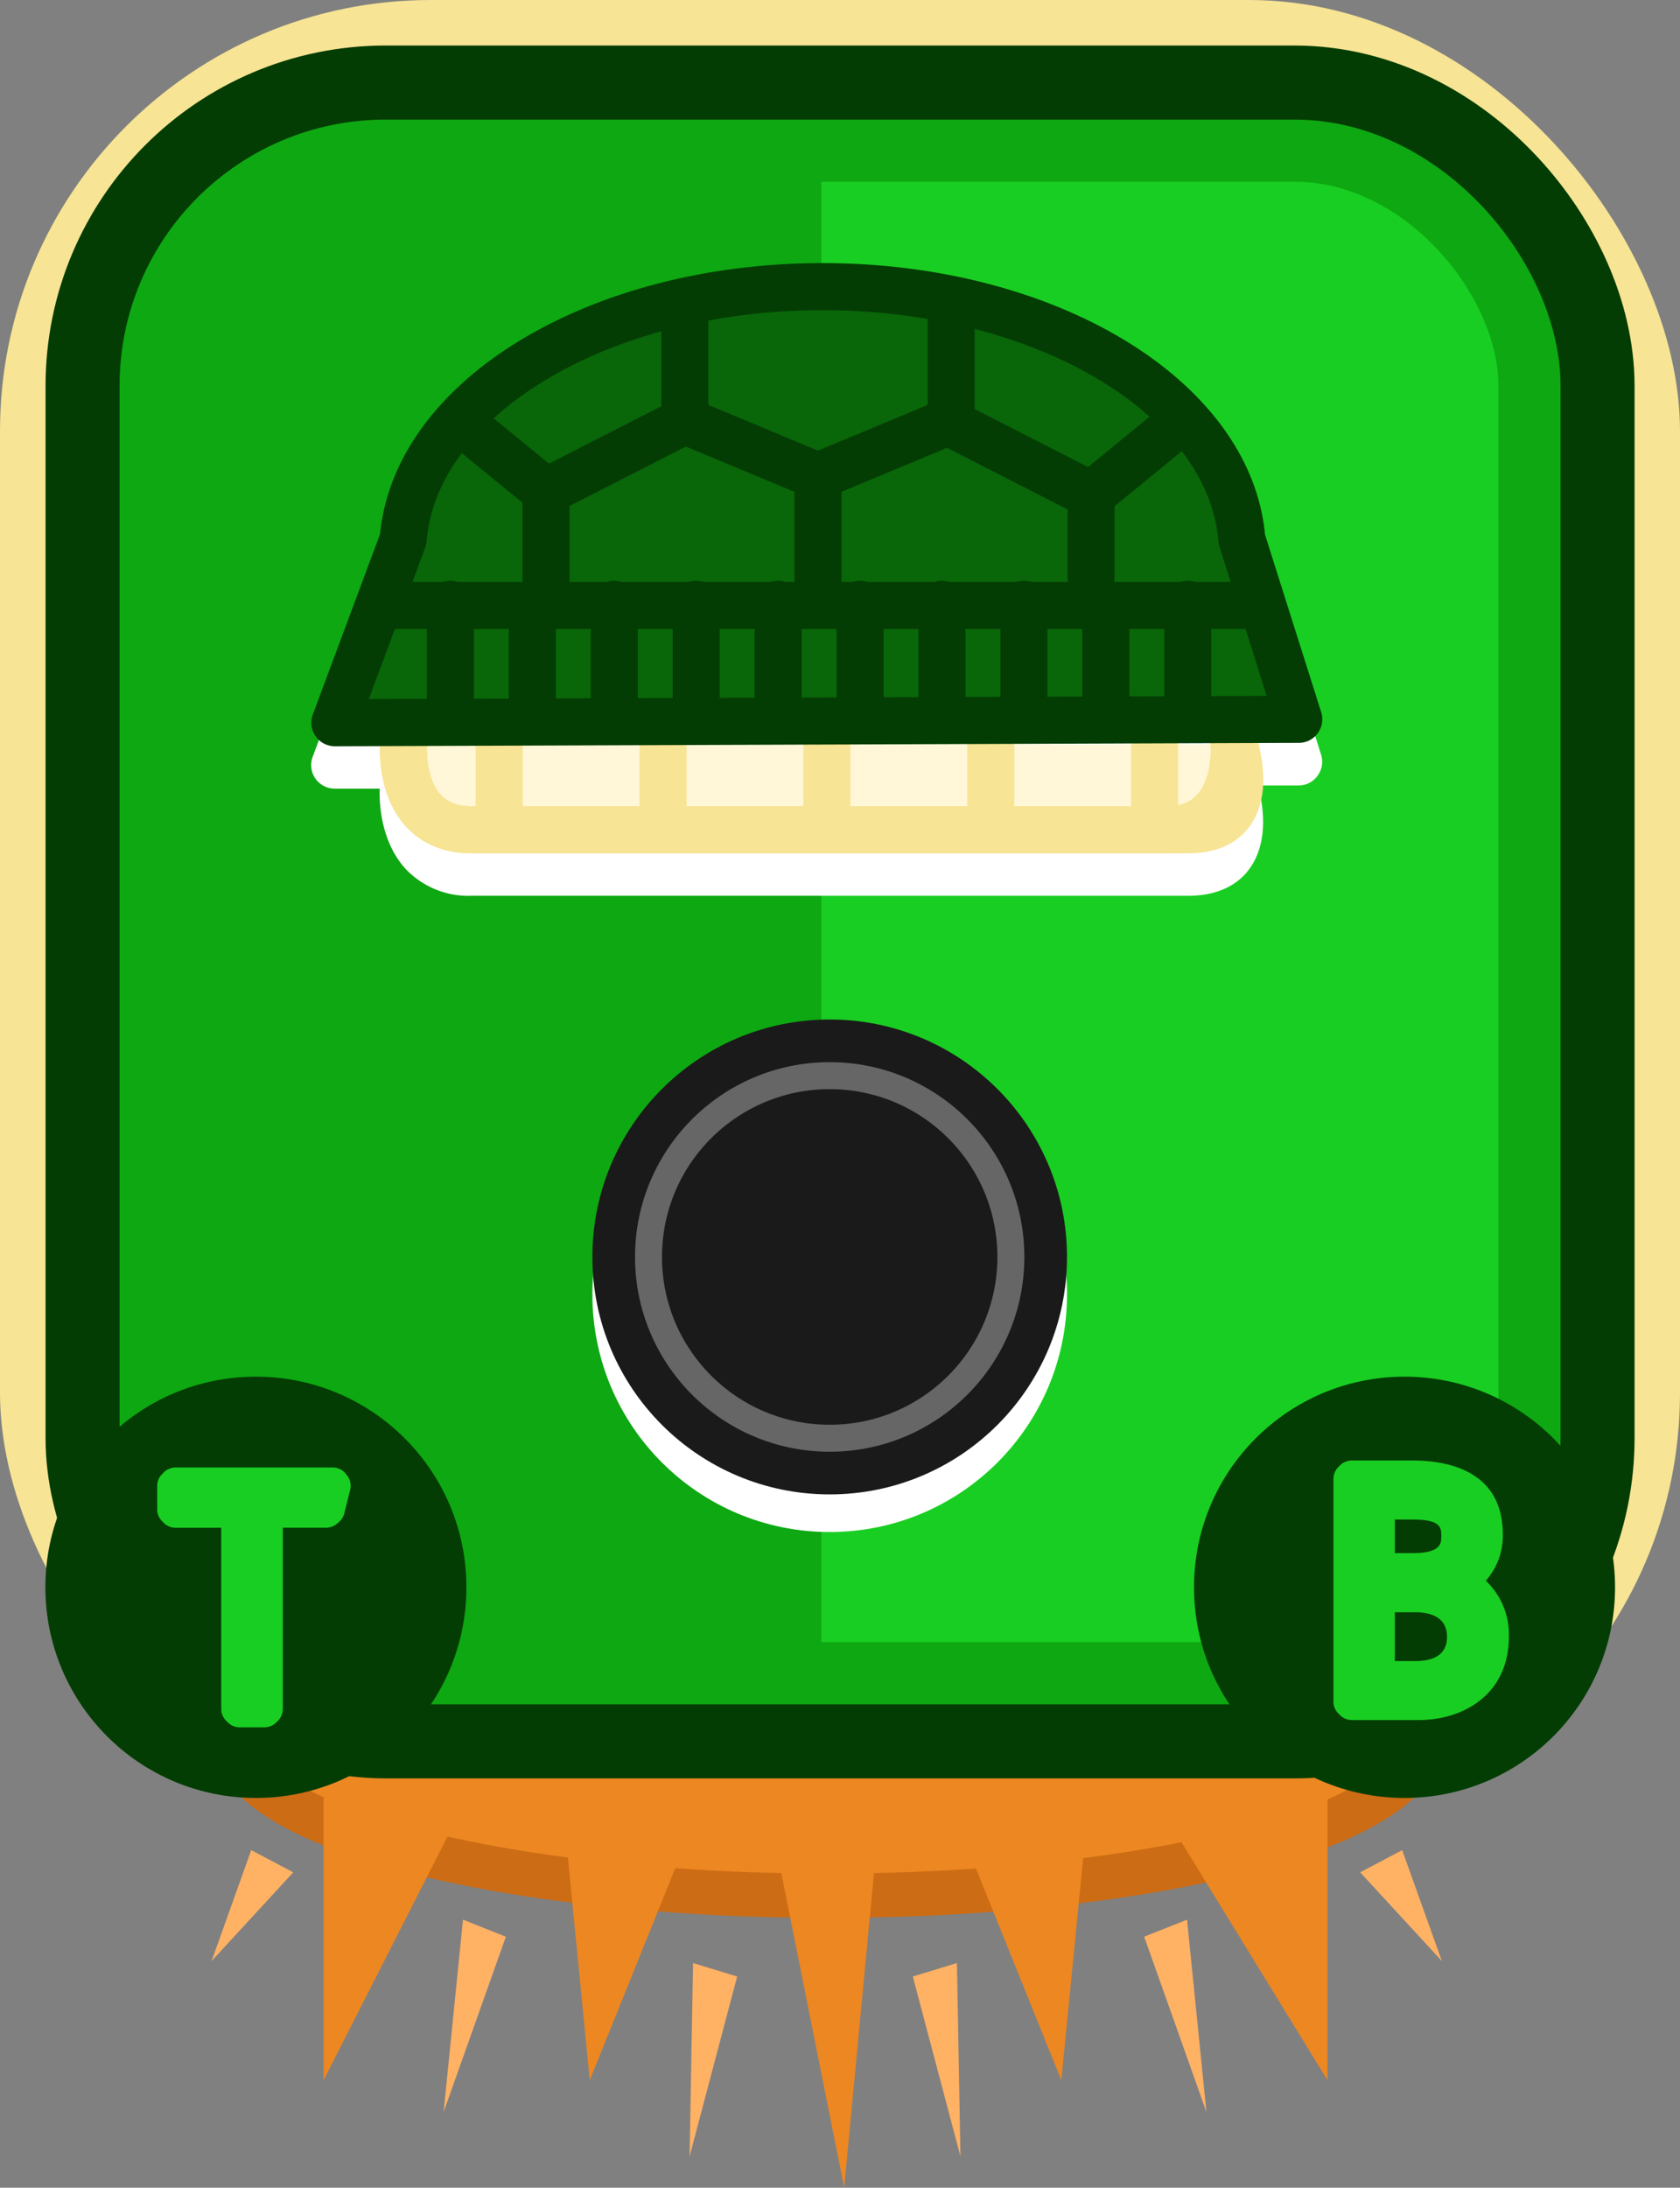 <svg xmlns="http://www.w3.org/2000/svg" id="Layer_1" width="285.97" height="372.17" data-name="Layer 1" version="1.1"><rect width="100%" height="100%" fill="#808080" stroke="none"/><defs id="defs4"><style id="style2">.cls-1{fill:#ed8721}.cls-2{fill:#19ce22}.cls-37{fill:#043d04}.cls-12{fill:#096609}.cls-33,.cls-37{stroke:#043d04}.cls-31,.cls-33,.cls-37{stroke-linecap:round;stroke-linejoin:round}.cls-31{fill:#fff7d7}.cls-33{fill:none}.cls-18{fill:#ffb164}.cls-31{stroke:#f7e494}.cls-31,.cls-33{stroke-width:8.01px}.cls-37{stroke-width:2.53px}</style></defs><rect id="rect345" width="285.97" height="310.29" x="0" y="0" rx="73.32" style="fill:#f7e494"/><ellipse id="ellipse347" cx="140.93" cy="295.88" rx="100.93" ry="26.62" style="fill:#ed8721;stroke:#cc6c15;stroke-width:7.55px;stroke-miterlimit:10"/><rect id="rect349" width="234.71" height="259.02" x="25.64" y="25.63" rx="40" style="fill:none;stroke:#043d04;stroke-width:35.77px;stroke-linecap:round;stroke-linejoin:round"/><rect id="rect351" width="234.71" height="259.02" x="25.64" y="25.63" rx="40" style="fill:#19ce22;stroke:#0ea812;stroke-width:10.57px;stroke-miterlimit:10"/><path id="polyline353" d="M737.95 330.19v257.96h-71.89l-25.38-8.45-19.03-24.32V359.79l15.86-22.2 28.55-8.46" style="fill:#0ea812" transform="translate(-598.13 -303.5)"/><path id="path355" d="m224.87 128.37-9.56-30.18c-2.44-26-35.39-46.22-75.33-46.22s-72.8 20.21-75.32 46.11l-11.44 30.68a4 4 0 0 0 3.75 5.4h7.66c-.08 2.16.07 8.95 4.47 13.72a14.73 14.73 0 0 0 11.17 4.51h122c5.9 0 9-2.56 10.49-4.7 3.42-4.8 2.1-11.43 1.37-14.06h6.91a4 4 0 0 0 3.22-1.64 4 4 0 0 0 .61-3.62m-18.83 5.26v.21h-5.54v-.19zm-41.43.15v.06h-16.82zm8 0 19.88-.07v.16h-19.84z" style="fill:#fff"/><path id="path357" d="M210.07 126.63s1.16 14.53-11.63 14.53H80.32c-12.78 0-11.62-14.53-11.62-14.53" class="cls-31" style="fill:#fff7d7;stroke:#f7e494;stroke-width:8.01px;stroke-linecap:round;stroke-linejoin:round"/><path id="path359" d="M210.07 126.63s5 14.53-7.75 14.53h-122c-12.78 0-11.62-14.53-11.62-14.53" class="cls-31" style="fill:#fff7d7;stroke:#f7e494;stroke-width:8.01px;stroke-linecap:round;stroke-linejoin:round"/><path id="line361" d="M112.86 140.38v-23.24" class="cls-31" style="fill:#fff7d7;stroke:#f7e494;stroke-width:8.01px;stroke-linecap:round;stroke-linejoin:round"/><path id="line363" d="M140.76 140.38v-23.24" class="cls-31" style="fill:#fff7d7;stroke:#f7e494;stroke-width:8.01px;stroke-linecap:round;stroke-linejoin:round"/><path id="line365" d="M168.65 140.38v-23.24" class="cls-31" style="fill:#fff7d7;stroke:#f7e494;stroke-width:8.01px;stroke-linecap:round;stroke-linejoin:round"/><path id="line367" d="M196.54 140.38v-23.24" class="cls-31" style="fill:#fff7d7;stroke:#f7e494;stroke-width:8.01px;stroke-linecap:round;stroke-linejoin:round"/><path id="path369" d="M210.07 126.63s1.16 14.53-11.63 14.53H80.32c-12.78 0-11.62-14.53-11.62-14.53" style="fill:none;stroke:#f7e494;stroke-width:8.01px;stroke-linecap:round;stroke-linejoin:round"/><path id="line371" d="M84.97 140.38v-23.24" class="cls-31" style="fill:#fff7d7;stroke:#f7e494;stroke-width:8.01px;stroke-linecap:round;stroke-linejoin:round"/><path id="path373" d="m221.08 122.37-9.69-30.61c-1.9-23.95-33.13-43-71.38-43-38.25 0-69.48 19.05-71.38 43L57 122.95z" class="cls-12" style="fill:#096609"/><path id="path375" d="m182.63 122.5 38.45-.13-10.81-31.46c-1.13-13-11.36-24.57-27-32.62h-1.2z" class="cls-12" style="fill:#096609"/><path id="path377" d="m94.39 122.5-38.45-.13 10.82-31.45c1.12-13 11.35-24.57 27-32.62h1.19z" class="cls-12" style="fill:#096609"/><path id="line379" d="M65.82 103h147.8" class="cls-33" style="fill:none;stroke:#043d04;stroke-width:8.01px;stroke-linecap:round;stroke-linejoin:round"/><path id="line381" d="M76.67 102.81v17.43" class="cls-33" style="fill:none;stroke:#043d04;stroke-width:8.01px;stroke-linecap:round;stroke-linejoin:round"/><path id="line383" d="M90.61 102.81v17.43" class="cls-33" style="fill:none;stroke:#043d04;stroke-width:8.01px;stroke-linecap:round;stroke-linejoin:round"/><path id="line385" d="M104.56 102.81v17.43" class="cls-33" style="fill:none;stroke:#043d04;stroke-width:8.01px;stroke-linecap:round;stroke-linejoin:round"/><path id="line387" d="M118.5 102.81v17.43" class="cls-33" style="fill:none;stroke:#043d04;stroke-width:8.01px;stroke-linecap:round;stroke-linejoin:round"/><path id="line389" d="M132.45 102.81v17.43" class="cls-33" style="fill:none;stroke:#043d04;stroke-width:8.01px;stroke-linecap:round;stroke-linejoin:round"/><path id="line391" d="M146.4 102.81v17.43" class="cls-33" style="fill:none;stroke:#043d04;stroke-width:8.01px;stroke-linecap:round;stroke-linejoin:round"/><path id="line393" d="M160.34 102.81v17.43" class="cls-33" style="fill:none;stroke:#043d04;stroke-width:8.01px;stroke-linecap:round;stroke-linejoin:round"/><path id="line395" d="M174.29 102.81v17.43" class="cls-33" style="fill:none;stroke:#043d04;stroke-width:8.01px;stroke-linecap:round;stroke-linejoin:round"/><path id="line397" d="M188.23 102.81v17.43" class="cls-33" style="fill:none;stroke:#043d04;stroke-width:8.01px;stroke-linecap:round;stroke-linejoin:round"/><path id="line399" d="M202.18 102.81v17.43" class="cls-33" style="fill:none;stroke:#043d04;stroke-width:8.01px;stroke-linecap:round;stroke-linejoin:round"/><path id="polyline401" d="M760.03 354.59v20.47l-22.66 9.44-22.67-9.44v-19.31" class="cls-33" style="fill:none;stroke:#043d04;stroke-width:8.01px;stroke-linecap:round;stroke-linejoin:round" transform="translate(-598.13 -303.5)"/><path id="polyline403" d="m714.7 375.06-23.63 12.07-12.79-10.46" class="cls-33" style="fill:none;stroke:#043d04;stroke-width:8.01px;stroke-linecap:round;stroke-linejoin:round" transform="translate(-598.13 -303.5)"/><path id="polyline405" d="m760.22 375.64 23.63 12.07 12.79-10.46" class="cls-33" style="fill:none;stroke:#043d04;stroke-width:8.01px;stroke-linecap:round;stroke-linejoin:round" transform="translate(-598.13 -303.5)"/><path id="line407" d="M92.94 83.63V99.9" class="cls-33" style="fill:none;stroke:#043d04;stroke-width:8.01px;stroke-linecap:round;stroke-linejoin:round"/><path id="line409" d="M139.24 81v21.22" class="cls-33" style="fill:none;stroke:#043d04;stroke-width:8.01px;stroke-linecap:round;stroke-linejoin:round"/><path id="line411" d="M185.72 84.21v13.95" class="cls-33" style="fill:none;stroke:#043d04;stroke-width:8.01px;stroke-linecap:round;stroke-linejoin:round"/><path id="path413" d="m221.08 122.37-9.69-30.61c-1.9-23.95-33.13-43-71.38-43-38.25 0-69.48 19.05-71.38 43L57 122.95z" class="cls-33" style="fill:none;stroke:#043d04;stroke-width:8.01px;stroke-linecap:round;stroke-linejoin:round"/><circle id="circle415" cx="141.23" cy="220.23" r="36.39" style="fill:#ed8721;stroke:#fff;stroke-width:8.01px;stroke-miterlimit:10"/><circle id="circle417" cx="141.23" cy="213.83" r="36.39" style="fill:#1a1a1a;stroke:#1a1a1a;stroke-width:8.01px;stroke-miterlimit:10"/><circle id="circle427" cx="43.56" cy="270.03" r="34.57" class="cls-37" style="fill:#043d04;stroke:#043d04;stroke-width:2.53px;stroke-linecap:round;stroke-linejoin:round"/><circle id="circle429" cx="239.08" cy="270.03" r="34.57" class="cls-37" style="fill:#043d04;stroke:#043d04;stroke-width:2.53px;stroke-linecap:round;stroke-linejoin:round"/><path id="path431" d="M58.87 250.73a2.84 2.84 0 0 0-2.22-1.08H29.87a2.82 2.82 0 0 0-2 .84l-.28.29a2.81 2.81 0 0 0-.83 2v4a2.83 2.83 0 0 0 .83 2l.29.29a2.83 2.83 0 0 0 2 .83h7.78v30.83a2.83 2.83 0 0 0 .83 2l.29.29a2.83 2.83 0 0 0 2 .83h4.23a2.86 2.86 0 0 0 2-.82l.29-.29a2.86 2.86 0 0 0 .84-2v-30.85h7.37a2.85 2.85 0 0 0 1.81-.65l.34-.29a2.73 2.73 0 0 0 .94-1.48l1-4a2.85 2.85 0 0 0-.52-2.47z" class="cls-2" style="fill:#19ce22"/><path id="path433" d="M252.92 268.91a11.53 11.53 0 0 0 2.89-7.86c0-11-9.61-12.59-15.34-12.59h-10.38a2.85 2.85 0 0 0-2 .83l-.28.29a2.83 2.83 0 0 0-.83 2v37.92a2.82 2.82 0 0 0 .84 2l.28.28a2.83 2.83 0 0 0 2 .83h11.41c7.63 0 15.33-4.39 15.33-14.19a12.56 12.56 0 0 0-3.92-9.51m-7.58-7.57c0 1.14 0 2.87-4.81 2.87h-3.1v-5.71h3.1c4.81 0 4.81 1.45 4.81 2.84m-7.91 21.24v-8.31h3.44c2.48 0 5.44.73 5.44 4.19 0 2.73-1.83 4.12-5.44 4.12z" class="cls-2" style="fill:#19ce22"/><path id="polyline435" d="M653.21 608.9v48.49l23.05-45.31" class="cls-1" style="fill:#ed8721" transform="translate(-598.13 -303.5)"/><path id="polyline437" d="m676.94 630.07-3.3 32.73 10.6-29.83" class="cls-18" style="fill:#ffb164" transform="translate(-598.13 -303.5)"/><path id="polyline439" d="m716.1 637.45-.59 32.9 8.1-30.61" class="cls-18" style="fill:#ffb164" transform="translate(-598.13 -303.5)"/><path id="polyline441" d="m800.19 630.07 3.3 32.73-10.6-29.83" class="cls-18" style="fill:#ffb164" transform="translate(-598.13 -303.5)"/><path id="polyline443" d="m761.02 637.45.6 32.9-8.11-30.61" class="cls-18" style="fill:#ffb164" transform="translate(-598.13 -303.5)"/><path id="line445" d="m55.08 353.89 23.05-45.31" class="cls-1" style="fill:#ed8721"/><path id="polyline447" d="m693.75 608.9 4.77 48.49 18.28-45.31" class="cls-1" style="fill:#ed8721" transform="translate(-598.13 -303.5)"/><path id="polyline449" d="M824.1 608.9v48.49l-27.82-45.31" class="cls-1" style="fill:#ed8721" transform="translate(-598.13 -303.5)"/><path id="polyline451" d="m760.51 612.08 18.28 45.31 4.77-48.49" class="cls-1" style="fill:#ed8721" transform="translate(-598.13 -303.5)"/><path id="polyline453" d="m729.91 616.06 11.92 59.61 5.57-58.82" class="cls-1" style="fill:#ed8721" transform="translate(-598.13 -303.5)"/><path id="polygon455" d="m640.89 618.24 7.16 3.78-13.91 15.1z" class="cls-18" style="fill:#ffb164" transform="translate(-598.13 -303.5)"/><path id="polygon457" d="m836.81 618.24-7.15 3.78 13.91 15.1z" class="cls-18" style="fill:#ffb164" transform="translate(-598.13 -303.5)"/><circle id="circle1235" cx="141.23" cy="213.83" r="30.842" style="fill:none;stroke:#666;stroke-width:4.589;stroke-miterlimit:10;stroke-dasharray:none"/></svg>